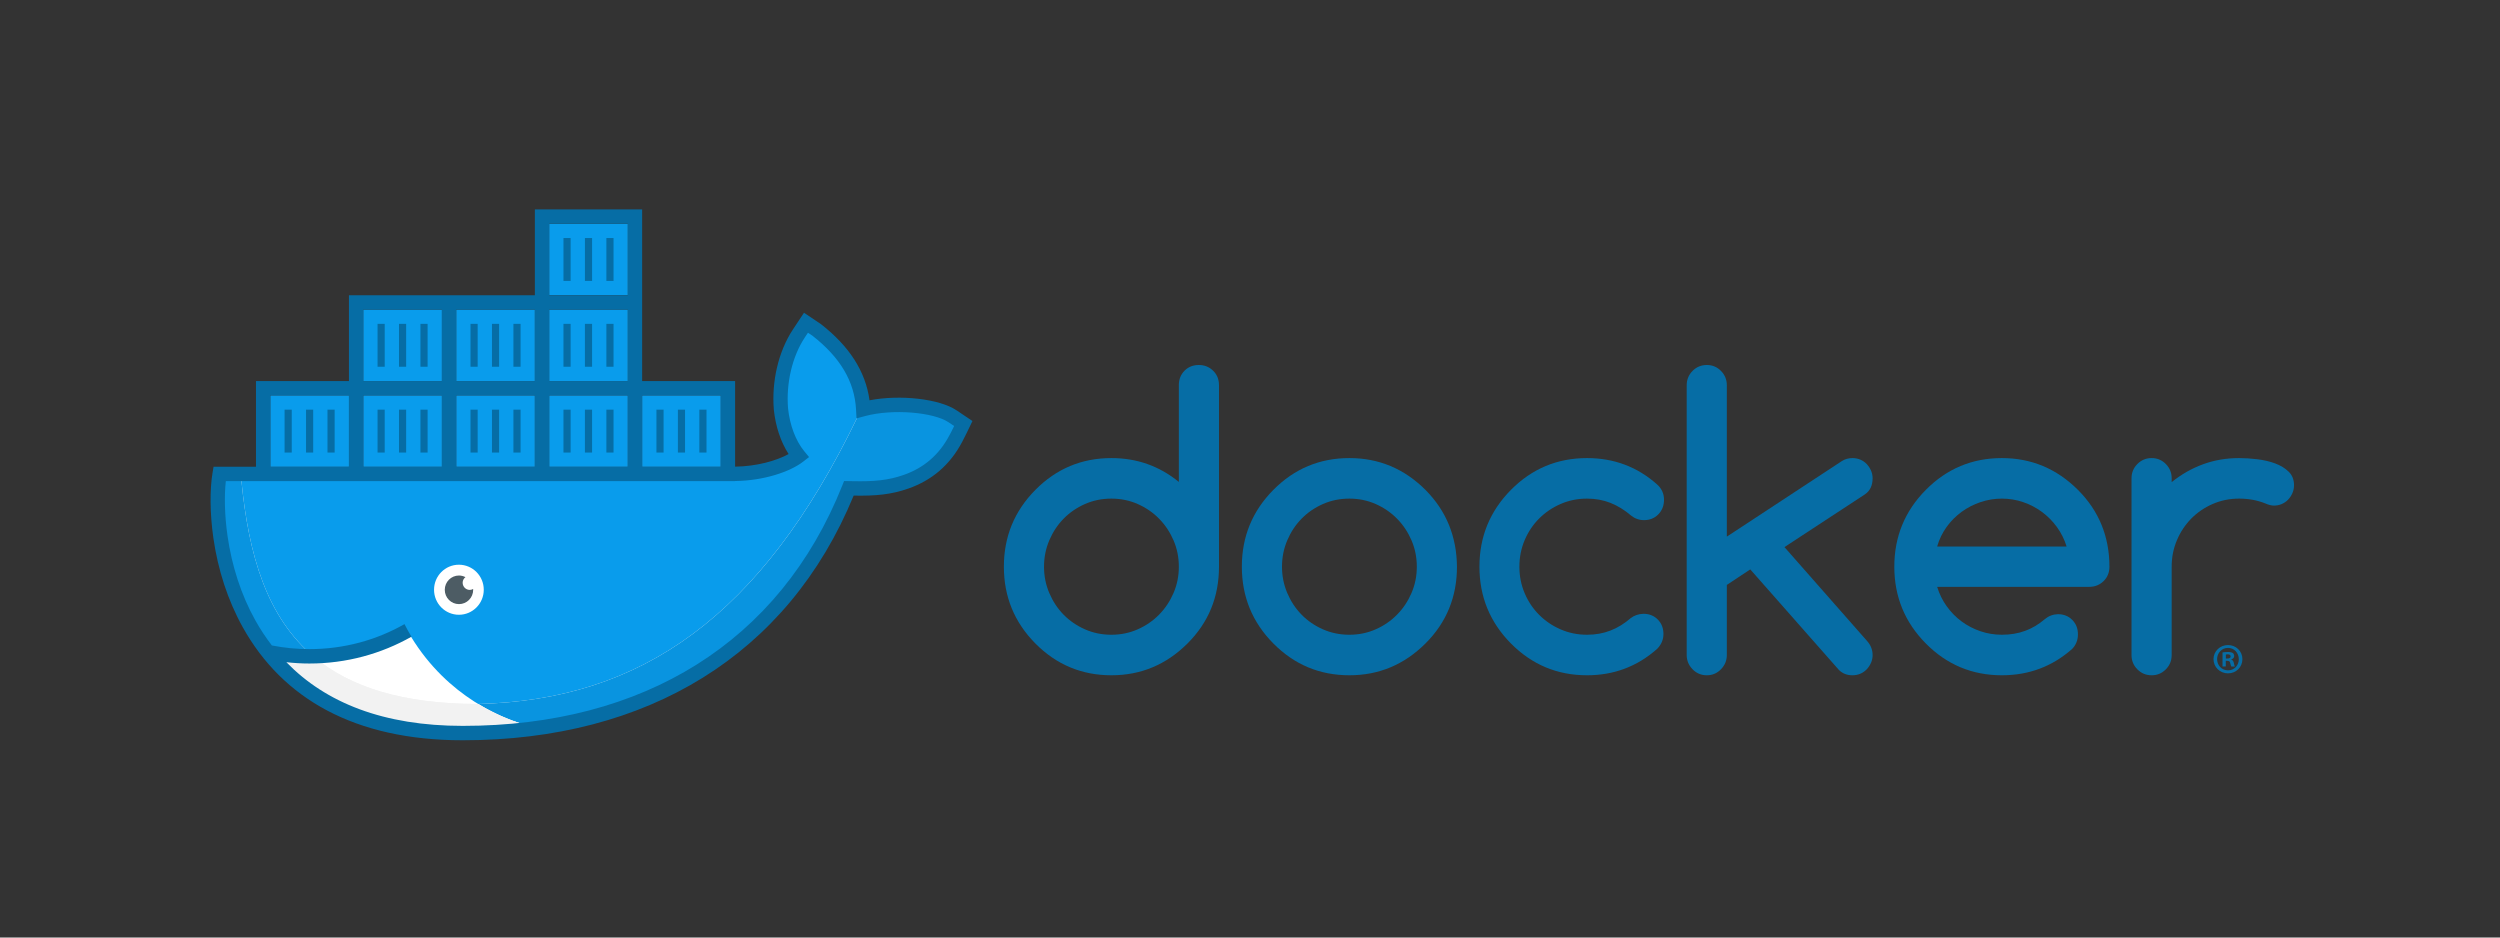 <?xml version="1.0" encoding="UTF-8" standalone="no"?>
<!-- Created with Inkscape (http://www.inkscape.org/) -->

<svg
   xmlns:dc="http://purl.org/dc/elements/1.1/"
   xmlns:cc="http://creativecommons.org/ns#"
   xmlns:rdf="http://www.w3.org/1999/02/22-rdf-syntax-ns#"
   xmlns:svg="http://www.w3.org/2000/svg"
   xmlns="http://www.w3.org/2000/svg"
   xmlns:sodipodi="http://sodipodi.sourceforge.net/DTD/sodipodi-0.dtd"
   xmlns:inkscape="http://www.inkscape.org/namespaces/inkscape"
   version="1.1"
   id="svg2"
   xml:space="preserve"
   width="1200"
   height="450"
   viewBox="0 0 960 360"
   sodipodi:docname="docker-horizontal.svg"
   inkscape:export-filename="/home/sio4/downloads/x/docker_logos_2018/RGB/Color/EPS/Horizontal.800.png"
   inkscape:export-xdpi="64"
   inkscape:export-ydpi="64"
   inkscape:version="0.92.2 (5c3e80d, 2017-08-06)"><rect x="0" y="0" width="960" height="360" fill="#333333" stroke="none"/><defs
     id="defs6" /><sodipodi:namedview
     pagecolor="#ffffff"
     bordercolor="#666666"
     borderopacity="1"
     objecttolerance="10"
     gridtolerance="10"
     guidetolerance="10"
     inkscape:pageopacity="0"
     inkscape:pageshadow="2"
     inkscape:window-width="1706"
     inkscape:window-height="905"
     id="namedview4"
     showgrid="false"
     scale-x="0.8"
     inkscape:zoom="0.68860476"
     inkscape:cx="417.91818"
     inkscape:cy="230.46782"
     inkscape:window-x="83"
     inkscape:window-y="60"
     inkscape:window-maximized="0"
     inkscape:current-layer="g10" /><g
     id="g10"
     inkscape:groupmode="layer"
     inkscape:label="ink_ext_XXXXXX"
     transform="matrix(1.333,0,0,-1.333,0,411.595)"><g
       id="g12"
       transform="matrix(0.206,0,0,0.206,60.661,95.521)"><path
         d="m 193.5,482.344 h -110 v -100 h 110 v 100"
         style="fill:#099cec;fill-opacity:1;fill-rule:nonzero;stroke:none"
         id="path14"
         inkscape:connector-curvature="0" /><path
         d="m 323.5,482.344 h -110 v -100 h 110 v 100"
         style="fill:#099cec;fill-opacity:1;fill-rule:nonzero;stroke:none"
         id="path16"
         inkscape:connector-curvature="0" /><path
         d="m 453.5,482.344 h -110 v -100 h 110 v 100"
         style="fill:#099cec;fill-opacity:1;fill-rule:nonzero;stroke:none"
         id="path18"
         inkscape:connector-curvature="0" /><path
         d="m 583.5,482.344 h -110 v -100 h 110 v 100"
         style="fill:#099cec;fill-opacity:1;fill-rule:nonzero;stroke:none"
         id="path20"
         inkscape:connector-curvature="0" /><path
         d="m 713.5,482.344 h -110 v -100 h 110 v 100"
         style="fill:#099cec;fill-opacity:1;fill-rule:nonzero;stroke:none"
         id="path22"
         inkscape:connector-curvature="0" /><path
         d="m 323.5,602.344 h -110 v -100 h 110 v 100"
         style="fill:#099cec;fill-opacity:1;fill-rule:nonzero;stroke:none"
         id="path24"
         inkscape:connector-curvature="0" /><path
         d="m 453.5,602.344 h -110 v -100 h 110 v 100"
         style="fill:#099cec;fill-opacity:1;fill-rule:nonzero;stroke:none"
         id="path26"
         inkscape:connector-curvature="0" /><path
         d="m 583.5,602.344 h -110 v -100 h 110 v 100"
         style="fill:#099cec;fill-opacity:1;fill-rule:nonzero;stroke:none"
         id="path28"
         inkscape:connector-curvature="0" /><path
         d="m 583.5,722.344 h -110 v -100 h 110 v 100"
         style="fill:#099cec;fill-opacity:1;fill-rule:nonzero;stroke:none"
         id="path30"
         inkscape:connector-curvature="0" /><path
         d="m 1041.14,451.473 c -22.58,15.195 -81.898,21.679 -125.023,10.062 -2.324,42.965 -24.472,79.164 -65,110.738 l -15,10.071 -10,-15.102 c -19.648,-29.828 -27.929,-69.566 -25,-105.707 2.317,-22.254 10.059,-47.277 25,-65.433 -11.457,-8.899 -47.031,-26.082 -95,-25.168 H 16.117 C 3.402,295.43 25.172,8.516 356.117,8.516 c 245.684,0 447.559,110.488 540,342.285 30.41,-0.5 110.703,-5.453 150.003,70.465 0.95,1.281 10,20.136 10,20.136 l -14.98,10.071"
         style="fill:#099cec;fill-opacity:1;fill-rule:nonzero;stroke:none"
         id="path32"
         inkscape:connector-curvature="0" /><path
         d="M 280.285,144.832 C 198.703,116.531 110.863,112.438 92.504,113.262 153.695,62.227 262.746,-34.082 442.504,20.906 409.672,29.832 332.238,59.668 280.285,144.832"
         style="fill:#ffffff;fill-opacity:1;fill-rule:nonzero;stroke:none"
         id="path34"
         inkscape:connector-curvature="0" /><path
         d="m 347.27,245.508 c 19.199,0 34.765,-15.676 34.765,-35 0,-19.336 -15.566,-35 -34.765,-35 -19.2,0 -34.766,15.664 -34.766,35 0,19.324 15.566,35 34.766,35"
         style="fill:#ffffff;fill-opacity:1;fill-rule:nonzero;stroke:none"
         id="path36"
         inkscape:connector-curvature="0" /><path
         d="m 352.504,220.34 c 0,3.203 1.582,5.937 3.906,7.781 -2.722,1.406 -5.769,2.285 -9.043,2.285 -10.976,0 -19.863,-8.953 -19.863,-20 0,-11.054 8.887,-20 19.863,-20 10.977,0 19.863,8.946 19.863,20 l -0.117,1.145 c -1.394,-0.75 -2.922,-1.281 -4.609,-1.281 -5.527,0 -10,4.503 -10,10.07"
         style="fill:#4d5c64;fill-opacity:1;fill-rule:nonzero;stroke:none"
         id="path38"
         inkscape:connector-curvature="0" /><path
         d="m 1038.18,453.297 c -15.45,8.762 -43.582,14.187 -72.633,14.187 -16.942,0 -34.195,-1.843 -49.43,-5.949 -0.051,0.91 -0.105,1.813 -0.176,2.715 13.727,3.629 29.481,5.246 45.207,5.246 31.247,0 62.362,-6.402 77.032,-16.199"
         style="fill:#f2f2f2;fill-opacity:1;fill-rule:nonzero;stroke:none"
         id="path40"
         inkscape:connector-curvature="0" /><path
         d="m 405.855,11.527 c 11.879,2.434 24.086,5.535 36.649,9.379 -15.379,4.18 -40.539,12.949 -68.285,29.84 228.562,5.562 395.937,122.875 529.73,399.785 l 9.18,12.938 c 0.93,0.269 1.867,0.531 2.812,0.781 0.071,-0.902 0.125,-1.805 0.176,-2.715 15.235,4.106 32.488,5.949 49.43,5.949 29.051,0 57.183,-5.425 72.633,-14.187 0.02,-0.016 0.05,-0.035 0.08,-0.051 l 15.1,-10.234 -7.6,-16.106 c -34.68,-70.289 -109.983,-75.574 -145.24,-75.574 -2.868,0 -5.477,0.035 -7.77,0.07 C 806.328,137.387 626.801,27.008 405.855,11.527"
         style="fill:#f2f2f2;fill-opacity:1;fill-rule:nonzero;stroke:none"
         id="path42"
         inkscape:connector-curvature="0" /><path
         d="m 405.855,11.527 c 11.879,2.434 24.086,5.535 36.649,9.379 -15.379,4.18 -40.539,12.949 -68.285,29.84 228.562,5.562 395.937,122.875 529.73,399.785 l 9.18,12.938 c 0.93,0.269 1.867,0.531 2.812,0.781 0.071,-0.902 0.125,-1.805 0.176,-2.715 15.235,4.106 32.488,5.949 49.43,5.949 29.051,0 57.183,-5.425 72.633,-14.187 0.02,-0.016 0.05,-0.035 0.08,-0.051 l 15.1,-10.234 -7.6,-16.106 c -34.68,-70.289 -109.983,-75.574 -145.24,-75.574 -2.868,0 -5.477,0.035 -7.77,0.07 C 806.328,137.387 626.801,27.008 405.855,11.527"
         style="fill:#0994e0;fill-opacity:1;fill-rule:nonzero;stroke:none"
         id="path44"
         inkscape:connector-curvature="0" /><path
         d="M 233.164,23.367 C 12.527,80.246 -1.336,297.387 3.129,362.797 H 14.98 C 6.773,290.867 27.086,91.297 221.367,28.02 c 3.867,-1.613 7.793,-3.164 11.797,-4.652"
         style="fill:#f2f2f2;fill-opacity:1;fill-rule:nonzero;stroke:none"
         id="path46"
         inkscape:connector-curvature="0" /><path
         d="M 221.367,28.02 C 27.086,91.297 6.773,290.867 14.98,362.797 H 43.129 C 53.254,259.422 78.266,171.902 145.281,116.098 c -21.265,-2.203 -38.144,-2.93 -47.672,-2.93 -2.055,0 -3.766,0.031 -5.106,0.094 C 122.797,87.996 164.844,51.629 221.367,28.02"
         style="fill:#f2f2f2;fill-opacity:1;fill-rule:nonzero;stroke:none"
         id="path48"
         inkscape:connector-curvature="0" /><path
         d="M 221.367,28.02 C 27.086,91.297 6.773,290.867 14.98,362.797 H 43.129 C 53.254,259.422 78.266,171.902 145.281,116.098 c -21.265,-2.203 -38.144,-2.93 -47.672,-2.93 -2.055,0 -3.766,0.031 -5.106,0.094 C 122.797,87.996 164.844,51.629 221.367,28.02"
         style="fill:#0994e0;fill-opacity:1;fill-rule:nonzero;stroke:none"
         id="path50"
         inkscape:connector-curvature="0" /><path
         d="m 350.758,9.629 c -44.582,0 -83.555,4.961 -117.594,13.738 -4.004,1.488 -7.93,3.039 -11.797,4.652 -56.523,23.609 -98.57,59.977 -128.863,85.243 1.34,-0.063 3.051,-0.094 5.106,-0.094 9.528,0 26.407,0.727 47.672,2.93 49.449,-41.176 121.762,-65.086 227.848,-65.379 0.363,0.012 0.726,0.019 1.09,0.027 27.746,-16.891 52.906,-25.66 68.285,-29.84 -12.563,-3.844 -24.77,-6.945 -36.649,-9.379 -18.093,-1.266 -36.48,-1.898 -55.097,-1.898"
         style="fill:#f2f2f2;fill-opacity:1;fill-rule:nonzero;stroke:none"
         id="path52"
         inkscape:connector-curvature="0" /><path
         d="m 350.758,9.629 c -44.582,0 -83.555,4.961 -117.594,13.738 -4.004,1.488 -7.93,3.039 -11.797,4.652 -56.523,23.609 -98.57,59.977 -128.863,85.243 1.34,-0.063 3.051,-0.094 5.106,-0.094 9.528,0 26.407,0.727 47.672,2.93 49.449,-41.176 121.762,-65.086 227.848,-65.379 0.363,0.012 0.726,0.019 1.09,0.027 27.746,-16.891 52.906,-25.66 68.285,-29.84 -12.563,-3.844 -24.77,-6.945 -36.649,-9.379 -18.093,-1.266 -36.48,-1.898 -55.097,-1.898"
         style="fill:#f2f2f2;fill-opacity:1;fill-rule:nonzero;stroke:none"
         id="path54"
         inkscape:connector-curvature="0" /><path
         d="m 1038.62,437 c -1.24,-2.523 -2.29,-4.648 -3.1,-6.246 -0.44,-0.863 -0.79,-1.559 -1.77,-3.285 -14.84,-28.684 -36.637,-46.637 -64.293,-56.352 -21.887,-7.695 -41.727,-9.422 -71.465,-8.804 -0.293,0.003 -2.156,0.042 -5.207,0.101 l -6.875,0.113 -2.566,-6.425 C 795.863,136.727 604.828,20.137 352.633,20.137 242.16,20.137 161.203,52.281 106,109.168 c 10.566,-1.172 21.289,-1.836 32.18,-1.836 51.992,0 100.496,13.594 142.742,37.5 -3.496,5.789 -6.746,11.582 -9.746,17.617 -39.246,-22.402 -84.754,-34.98 -132.996,-34.98 -17.961,0 -35.489,1.789 -52.473,5.129 -8.496,11.062 -16.27,22.8 -23.23,35.293 -20.02,35.945 -32.766,76.277 -38.73,117.566 -4.141,28.633 -4.699,56.422 -2.414,76.957 H 63.5 v -0.07 h 130 20 110 20 110 20 110 20 130 v 0.191 c 39.609,0.449 76.652,12.703 95.234,27.145 l 8.204,6.367 -6.614,8.027 c -12.383,15.043 -20.359,37.09 -22.754,60.059 -2.84,35.051 5.657,72.18 23.391,99.097 l 4.441,6.7 6.379,-4.282 c 38.821,-30.332 58.75,-64.019 60.86,-103.105 l 0.675,-12.391 11.895,3.211 c 38.941,10.489 95.959,5.364 116.869,-8.711 l 7.74,-5.195 c -0.36,-0.734 -0.71,-1.449 -1.2,-2.457 z M 83.5,482.344 h 110 v -99.793 h -110 z m 130,120 h 110 v -100 h -110 z m 130,0 h 110 v -100 h -110 z m 130,120 h 110 v -100 h -110 z m 110,-220 h -110 v 100 h 110 z m 130,-20 v -99.797 h -110 v 99.797 z m -390,-99.793 h -110 v 99.793 h 110 z m 130,-0.004 -110,0.004 v 99.793 h 110 z m 130,0 h -110 v 99.797 h 110 z m 337.988,92.887 c -5.527,40.449 -28.211,75.554 -68.015,106.57 l -23.614,15.851 -15.546,-23.476 C 793.98,543.508 784.445,501.883 787.66,462.27 c 2.363,-22.719 9.387,-44.641 20.656,-61.993 -17.023,-9.488 -44.953,-17.246 -74.816,-17.648 v 119.715 h -130 v 100 20 120 h -150 v -120 h -110 -20 -130 v -120 H 63.5 V 382.551 H 12.633 4.184 L 2.77,374.168 C -1.129,351.043 -1.07,317.305 3.949,282.559 10.258,238.941 23.734,196.27 45.035,158.035 100.504,58.484 201.273,0 352.633,0 c 257.539,0 454.812,118.902 546.66,342.145 31.031,-0.555 52.48,1.421 76.758,9.96 32.179,11.313 57.969,32.497 75.259,65.708 0.97,1.605 2.39,4.441 5.39,10.593 1.1,2.227 2.25,4.61 3.4,6.992 0.4,0.829 0.77,1.602 1.53,3.18 l 3.78,7.887 -22.21,14.93 c -24.03,16.168 -78.794,22.261 -121.712,14.039"
         style="fill:#066da5;fill-opacity:1;fill-rule:nonzero;stroke:none"
         id="path56"
         inkscape:connector-curvature="0" /><path
         d="m 103.5,402.344 h 10 v 60 h -10 v -60"
         style="fill:#066da5;fill-opacity:1;fill-rule:nonzero;stroke:none"
         id="path58"
         inkscape:connector-curvature="0" /><path
         d="m 133.5,402.344 h 10 v 60 h -10 v -60"
         style="fill:#066da5;fill-opacity:1;fill-rule:nonzero;stroke:none"
         id="path60"
         inkscape:connector-curvature="0" /><path
         d="m 163.5,462.344 v -60 h 10 v 60 h -10"
         style="fill:#066da5;fill-opacity:1;fill-rule:nonzero;stroke:none"
         id="path62"
         inkscape:connector-curvature="0" /><path
         d="m 243.5,462.344 h -10 v -60 h 10 v 60"
         style="fill:#066da5;fill-opacity:1;fill-rule:nonzero;stroke:none"
         id="path64"
         inkscape:connector-curvature="0" /><path
         d="m 273.5,462.344 h -10 v -60 h 10 v 60"
         style="fill:#066da5;fill-opacity:1;fill-rule:nonzero;stroke:none"
         id="path66"
         inkscape:connector-curvature="0" /><path
         d="m 303.5,462.344 h -10 v -60 h 10 v 60"
         style="fill:#066da5;fill-opacity:1;fill-rule:nonzero;stroke:none"
         id="path68"
         inkscape:connector-curvature="0" /><path
         d="m 373.5,462.344 h -10 v -60 h 10 v 60"
         style="fill:#066da5;fill-opacity:1;fill-rule:nonzero;stroke:none"
         id="path70"
         inkscape:connector-curvature="0" /><path
         d="m 403.5,462.344 h -10 v -60 h 10 v 60"
         style="fill:#066da5;fill-opacity:1;fill-rule:nonzero;stroke:none"
         id="path72"
         inkscape:connector-curvature="0" /><path
         d="m 433.5,462.344 h -10 v -60 h 10 v 60"
         style="fill:#066da5;fill-opacity:1;fill-rule:nonzero;stroke:none"
         id="path74"
         inkscape:connector-curvature="0" /><path
         d="m 503.5,462.344 h -10 v -60 h 10 v 60"
         style="fill:#066da5;fill-opacity:1;fill-rule:nonzero;stroke:none"
         id="path76"
         inkscape:connector-curvature="0" /><path
         d="m 533.5,462.344 h -10 v -60 h 10 v 60"
         style="fill:#066da5;fill-opacity:1;fill-rule:nonzero;stroke:none"
         id="path78"
         inkscape:connector-curvature="0" /><path
         d="m 563.5,462.344 h -10 v -60 h 10 v 60"
         style="fill:#066da5;fill-opacity:1;fill-rule:nonzero;stroke:none"
         id="path80"
         inkscape:connector-curvature="0" /><path
         d="m 633.5,462.344 h -10 v -60 h 10 v 60"
         style="fill:#066da5;fill-opacity:1;fill-rule:nonzero;stroke:none"
         id="path82"
         inkscape:connector-curvature="0" /><path
         d="m 663.5,462.344 h -10 v -60 h 10 v 60"
         style="fill:#066da5;fill-opacity:1;fill-rule:nonzero;stroke:none"
         id="path84"
         inkscape:connector-curvature="0" /><path
         d="m 693.5,462.344 h -10 v -60 h 10 v 60"
         style="fill:#066da5;fill-opacity:1;fill-rule:nonzero;stroke:none"
         id="path86"
         inkscape:connector-curvature="0" /><path
         d="m 263.5,522.344 h 10 v 60 h -10 v -60"
         style="fill:#066da5;fill-opacity:1;fill-rule:nonzero;stroke:none"
         id="path88"
         inkscape:connector-curvature="0" /><path
         d="m 293.5,522.344 h 10 v 60 h -10 v -60"
         style="fill:#066da5;fill-opacity:1;fill-rule:nonzero;stroke:none"
         id="path90"
         inkscape:connector-curvature="0" /><path
         d="m 363.5,522.344 h 10 v 60 h -10 v -60"
         style="fill:#066da5;fill-opacity:1;fill-rule:nonzero;stroke:none"
         id="path92"
         inkscape:connector-curvature="0" /><path
         d="m 393.5,522.344 h 10 v 60 h -10 v -60"
         style="fill:#066da5;fill-opacity:1;fill-rule:nonzero;stroke:none"
         id="path94"
         inkscape:connector-curvature="0" /><path
         d="m 423.5,522.344 h 10 v 60 h -10 v -60"
         style="fill:#066da5;fill-opacity:1;fill-rule:nonzero;stroke:none"
         id="path96"
         inkscape:connector-curvature="0" /><path
         d="m 503.5,582.344 h -10 v -60 h 10 v 60"
         style="fill:#066da5;fill-opacity:1;fill-rule:nonzero;stroke:none"
         id="path98"
         inkscape:connector-curvature="0" /><path
         d="m 533.5,582.344 h -10 v -60 h 10 v 60"
         style="fill:#066da5;fill-opacity:1;fill-rule:nonzero;stroke:none"
         id="path100"
         inkscape:connector-curvature="0" /><path
         d="m 563.5,582.344 h -10 v -60 h 10 v 60"
         style="fill:#066da5;fill-opacity:1;fill-rule:nonzero;stroke:none"
         id="path102"
         inkscape:connector-curvature="0" /><path
         d="m 523.5,642.344 h 10 v 60 h -10 v -60"
         style="fill:#066da5;fill-opacity:1;fill-rule:nonzero;stroke:none"
         id="path104"
         inkscape:connector-curvature="0" /><path
         d="m 493.5,642.344 h 10 v 60 h -10 v -60"
         style="fill:#066da5;fill-opacity:1;fill-rule:nonzero;stroke:none"
         id="path106"
         inkscape:connector-curvature="0" /><path
         d="m 553.5,642.344 h 10 v 60 h -10 v -60"
         style="fill:#066da5;fill-opacity:1;fill-rule:nonzero;stroke:none"
         id="path108"
         inkscape:connector-curvature="0" /><path
         d="m 233.5,522.344 h 10 v 60 h -10 v -60"
         style="fill:#066da5;fill-opacity:1;fill-rule:nonzero;stroke:none"
         id="path110"
         inkscape:connector-curvature="0" /><path
         d="m 2414.46,270.965 c 2.86,9.941 7.25,19.023 13.16,27.258 5.91,8.218 12.89,15.269 20.95,21.144 8.06,5.875 16.92,10.442 26.59,13.696 9.67,3.253 19.6,4.878 29.81,4.878 10.21,0 20.1,-1.625 29.68,-4.878 9.58,-3.254 18.35,-7.821 26.32,-13.696 7.97,-5.875 14.95,-12.926 20.95,-21.144 5.99,-8.235 10.52,-17.317 13.56,-27.258 z m 196.87,79.183 c -29.72,29.649 -65.17,44.473 -106.36,44.473 -41.54,0 -77,-14.824 -106.36,-44.473 -29.37,-29.652 -44.05,-65.445 -44.05,-107.386 0,-41.946 14.68,-77.742 44.05,-107.395 29.36,-29.644 64.82,-44.472 106.36,-44.472 37.78,0 70.55,12.296 98.31,36.886 5.37,5.598 8.05,12.383 8.05,20.332 0,8.133 -2.64,14.871 -7.93,20.203 -5.27,5.332 -11.94,8 -20,8 -6.99,-0.175 -13.16,-2.531 -18.53,-7.05 -8.42,-7.227 -17.55,-12.657 -27.41,-16.27 -9.84,-3.613 -20.67,-5.422 -32.49,-5.422 -10.39,0 -20.37,1.621 -29.95,4.887 -9.58,3.25 -18.35,7.809 -26.31,13.687 -7.97,5.879 -14.92,12.93 -20.83,21.157 -5.9,8.218 -10.38,17.3 -13.42,27.254 h 212.71 c 7.88,0 14.55,2.668 20.02,8 5.46,5.332 8.19,12.07 8.19,20.203 0,20.965 -3.68,40.449 -11.01,58.437 -7.34,17.989 -18.36,34.309 -33.04,48.949"
         style="fill:#066da5;fill-opacity:1;fill-rule:nonzero;stroke:none"
         id="path112"
         inkscape:connector-curvature="0" /><path
         d="m 2905.98,375.637 c -5.02,4.883 -11.33,8.726 -18.94,11.531 -7.6,2.801 -15.93,4.742 -24.98,5.828 -9.04,1.082 -17.5,1.625 -25.38,1.625 -17.9,0 -34.73,-2.891 -50.48,-8.676 -15.77,-5.785 -30.36,-14.101 -43.79,-24.953 v 5.426 c 0,7.773 -2.73,14.422 -8.19,19.934 -5.47,5.511 -12.04,8.269 -19.74,8.269 -7.88,0 -14.55,-2.758 -20.01,-8.269 -5.46,-5.512 -8.2,-12.161 -8.2,-19.934 V 119.102 c 0,-7.778 2.74,-14.414 8.2,-19.934 5.46,-5.52 12.13,-8.274 20.01,-8.274 7.7,0 14.27,2.754 19.74,8.274 5.46,5.52 8.19,12.156 8.19,19.934 v 123.66 c 0,13.191 2.47,25.578 7.39,37.148 4.92,11.57 11.64,21.653 20.15,30.238 8.49,8.59 18.48,15.368 29.94,20.336 11.46,4.973 23.73,7.457 36.79,7.457 13.26,0 25.52,-2.253 36.8,-6.777 4.47,-1.984 8.42,-2.98 11.82,-2.98 3.94,0 7.6,0.718 11.01,2.168 3.4,1.445 6.36,3.48 8.86,6.101 2.51,2.621 4.52,5.649 6.04,9.082 1.53,3.438 2.29,7.145 2.29,11.121 0,7.778 -2.51,14.106 -7.52,18.981"
         style="fill:#066da5;fill-opacity:1;fill-rule:nonzero;stroke:none"
         id="path114"
         inkscape:connector-curvature="0" /><path
         d="m 2324.2,366.418 c 0,3.797 -0.76,7.414 -2.28,10.848 -1.53,3.433 -3.54,6.461 -6.05,9.086 -2.51,2.621 -5.46,4.652 -8.85,6.101 -3.41,1.445 -7.08,2.168 -11.02,2.168 -5.55,0 -10.57,-1.445 -15.04,-4.34 L 2120.35,284.793 v 211.523 c 0,7.954 -2.74,14.688 -8.2,20.204 -5.46,5.515 -12.04,8.269 -19.74,8.269 -7.87,0 -14.54,-2.754 -20,-8.269 -5.47,-5.516 -8.2,-12.25 -8.2,-20.204 V 119.371 c 0,-7.769 2.73,-14.461 8.2,-20.066 5.46,-5.606 12.13,-8.41 20,-8.41 7.7,0 14.28,2.805 19.74,8.41 5.46,5.605 8.2,12.297 8.2,20.066 v 97.895 l 32.76,21.699 124.09,-140.742 c 5.01,-4.883 11.28,-7.328 18.8,-7.328 3.94,0 7.61,0.723 11.02,2.168 3.39,1.449 6.34,3.481 8.85,6.106 2.51,2.617 4.52,5.645 6.05,9.082 1.52,3.438 2.28,7.051 2.28,10.852 0,7.41 -2.59,14.011 -7.79,19.793 l -115.49,131.25 112.54,73.765 c 7.16,4.883 10.74,12.387 10.74,22.508"
         style="fill:#066da5;fill-opacity:1;fill-rule:nonzero;stroke:none"
         id="path116"
         inkscape:connector-curvature="0" /><path
         d="m 1346.65,206.016 c -4.93,-11.489 -11.64,-21.567 -20.14,-30.239 -8.51,-8.679 -18.49,-15.547 -29.95,-20.613 -11.46,-5.059 -23.72,-7.59 -36.8,-7.59 -13.25,0 -25.61,2.531 -37.06,7.59 -11.47,5.066 -21.4,11.887 -29.82,20.481 -8.41,8.582 -15.08,18.66 -20,30.234 -4.93,11.57 -7.39,23.863 -7.39,36.883 0,13.015 2.46,25.301 7.39,36.875 4.92,11.574 11.59,21.648 20,30.238 8.42,8.59 18.35,15.418 29.82,20.477 11.45,5.062 23.81,7.589 37.06,7.589 13.08,0 25.34,-2.527 36.8,-7.589 11.46,-5.059 21.44,-11.93 29.95,-20.614 8.5,-8.675 15.21,-18.754 20.14,-30.238 4.93,-11.477 7.39,-23.723 7.39,-36.738 0,-13.02 -2.46,-25.266 -7.39,-36.746 z m 35.32,318.773 c -8.06,0 -14.73,-2.668 -20.01,-8 -5.29,-5.332 -7.92,-12.062 -7.92,-20.203 V 361.27 c -27.22,22.234 -58.65,33.351 -94.28,33.351 -41.54,0 -76.99,-14.824 -106.36,-44.473 -29.36,-29.652 -44.04,-65.445 -44.04,-107.386 0,-41.946 14.68,-77.742 44.04,-107.395 29.37,-29.644 64.82,-44.472 106.36,-44.472 41.18,0 76.64,14.829 106.37,44.472 29.36,29.289 44.04,65.09 44.04,107.395 v 253.824 c 0,8.141 -2.72,14.871 -8.19,20.203 -5.46,5.332 -12.13,8 -20.01,8"
         style="fill:#066da5;fill-opacity:1;fill-rule:nonzero;stroke:none"
         id="path118"
         inkscape:connector-curvature="0" /><path
         d="m 1679.44,206.016 c -4.92,-11.489 -11.64,-21.567 -20.15,-30.239 -8.5,-8.679 -18.49,-15.547 -29.94,-20.613 -11.47,-5.059 -23.73,-7.59 -36.8,-7.59 -13.25,0 -25.6,2.531 -37.07,7.59 -11.45,5.066 -21.39,11.887 -29.8,20.481 -8.42,8.582 -15.09,18.66 -20.01,30.234 -4.93,11.57 -7.39,23.863 -7.39,36.883 0,13.015 2.46,25.301 7.39,36.875 4.92,11.574 11.59,21.648 20.01,30.238 8.41,8.59 18.35,15.418 29.8,20.477 11.47,5.062 23.82,7.589 37.07,7.589 13.07,0 25.33,-2.527 36.8,-7.589 11.45,-5.059 21.44,-11.93 29.94,-20.614 8.51,-8.675 15.23,-18.754 20.15,-30.238 4.92,-11.477 7.38,-23.723 7.38,-36.738 0,-13.02 -2.46,-25.266 -7.38,-36.746 z m 19.47,144.132 c -29.73,29.649 -65.18,44.473 -106.36,44.473 -41.54,0 -76.99,-14.824 -106.35,-44.473 -29.37,-29.652 -44.06,-65.445 -44.06,-107.386 0,-41.946 14.69,-77.742 44.06,-107.395 29.36,-29.644 64.81,-44.472 106.35,-44.472 41.18,0 76.63,14.829 106.36,44.472 29.37,29.289 44.05,65.09 44.05,107.395 -0.18,20.965 -3.89,40.398 -11.15,58.301 -7.25,17.902 -18.21,34.257 -32.9,49.085"
         style="fill:#066da5;fill-opacity:1;fill-rule:nonzero;stroke:none"
         id="path120"
         inkscape:connector-curvature="0" /><path
         d="m 1857.92,310.148 c 8.6,8.59 18.63,15.368 30.09,20.336 11.46,4.973 23.72,7.457 36.79,7.457 11.83,0 22.74,-1.988 32.77,-5.961 10.03,-3.98 19.61,-9.851 28.74,-17.628 5.37,-4.34 11.46,-6.508 18.26,-6.508 8.06,0 14.73,2.711 20.01,8.136 5.29,5.422 7.92,12.204 7.92,20.336 0,8.497 -3.22,15.641 -9.66,21.426 -27.58,24.586 -60.26,36.879 -98.04,36.879 -41.53,0 -76.99,-14.824 -106.36,-44.473 -29.36,-29.652 -44.04,-65.445 -44.04,-107.386 0,-41.946 14.68,-77.742 44.04,-107.395 29.37,-29.644 64.83,-44.472 106.36,-44.472 37.61,0 70.28,12.296 98.04,36.886 5.9,5.965 8.86,12.918 8.86,20.879 0,8.137 -2.64,14.863 -7.93,20.203 -5.28,5.332 -11.95,8 -20.01,8 -6.79,-0.183 -12.7,-2.168 -17.72,-5.968 -8.96,-7.774 -18.44,-13.602 -28.47,-17.489 -10.03,-3.886 -20.94,-5.832 -32.77,-5.832 -13.07,0 -25.33,2.485 -36.79,7.453 -11.46,4.969 -21.49,11.758 -30.09,20.34 -8.59,8.586 -15.35,18.676 -20.27,30.235 -4.93,11.574 -7.39,23.957 -7.39,37.16 0,13.191 2.46,25.578 7.39,37.148 4.92,11.57 11.68,21.653 20.27,30.238"
         style="fill:#066da5;fill-opacity:1;fill-rule:nonzero;stroke:none"
         id="path122"
         inkscape:connector-curvature="0" /><path
         d="m 2821.3,97.781 c -8.86,0 -15.35,6.953 -15.35,15.711 0,8.637 6.49,15.703 15.24,15.703 8.76,0 15.1,-7.066 15.1,-15.828 0,-8.633 -6.34,-15.586 -14.99,-15.586 z m -0.11,35.379 c -11.27,0 -20.27,-8.758 -20.27,-19.668 0,-11.16 9,-19.91 20.27,-19.91 11.39,0 20.14,8.75 20.14,19.91 0,10.91 -8.75,19.668 -20.14,19.668"
         style="fill:#066da5;fill-opacity:1;fill-rule:nonzero;stroke:none"
         id="path124"
         inkscape:connector-curvature="0" /><path
         d="m 2820.35,114.324 h -2.16 v 5.645 c 0.48,0.117 1.32,0.234 2.52,0.234 2.88,0 4.2,-1.199 4.2,-3 0,-2.039 -2.04,-2.879 -4.56,-2.879 z m 5.4,-1.433 v 0.242 c 2.39,0.715 4.07,2.39 4.07,4.551 0,1.921 -0.84,3.488 -1.92,4.316 -1.44,0.84 -3.11,1.445 -6.83,1.445 -3.24,0 -5.76,-0.246 -7.56,-0.605 v -19.668 h 4.56 v 7.922 h 2.16 c 2.52,0 3.72,-0.957 4.07,-3.117 0.61,-2.286 0.97,-4.082 1.56,-4.805 h 4.93 c -0.49,0.723 -0.84,1.926 -1.45,4.922 -0.6,2.636 -1.68,4.074 -3.59,4.797"
         style="fill:#066da5;fill-opacity:1;fill-rule:nonzero;stroke:none"
         id="path126"
         inkscape:connector-curvature="0" /></g></g></svg>